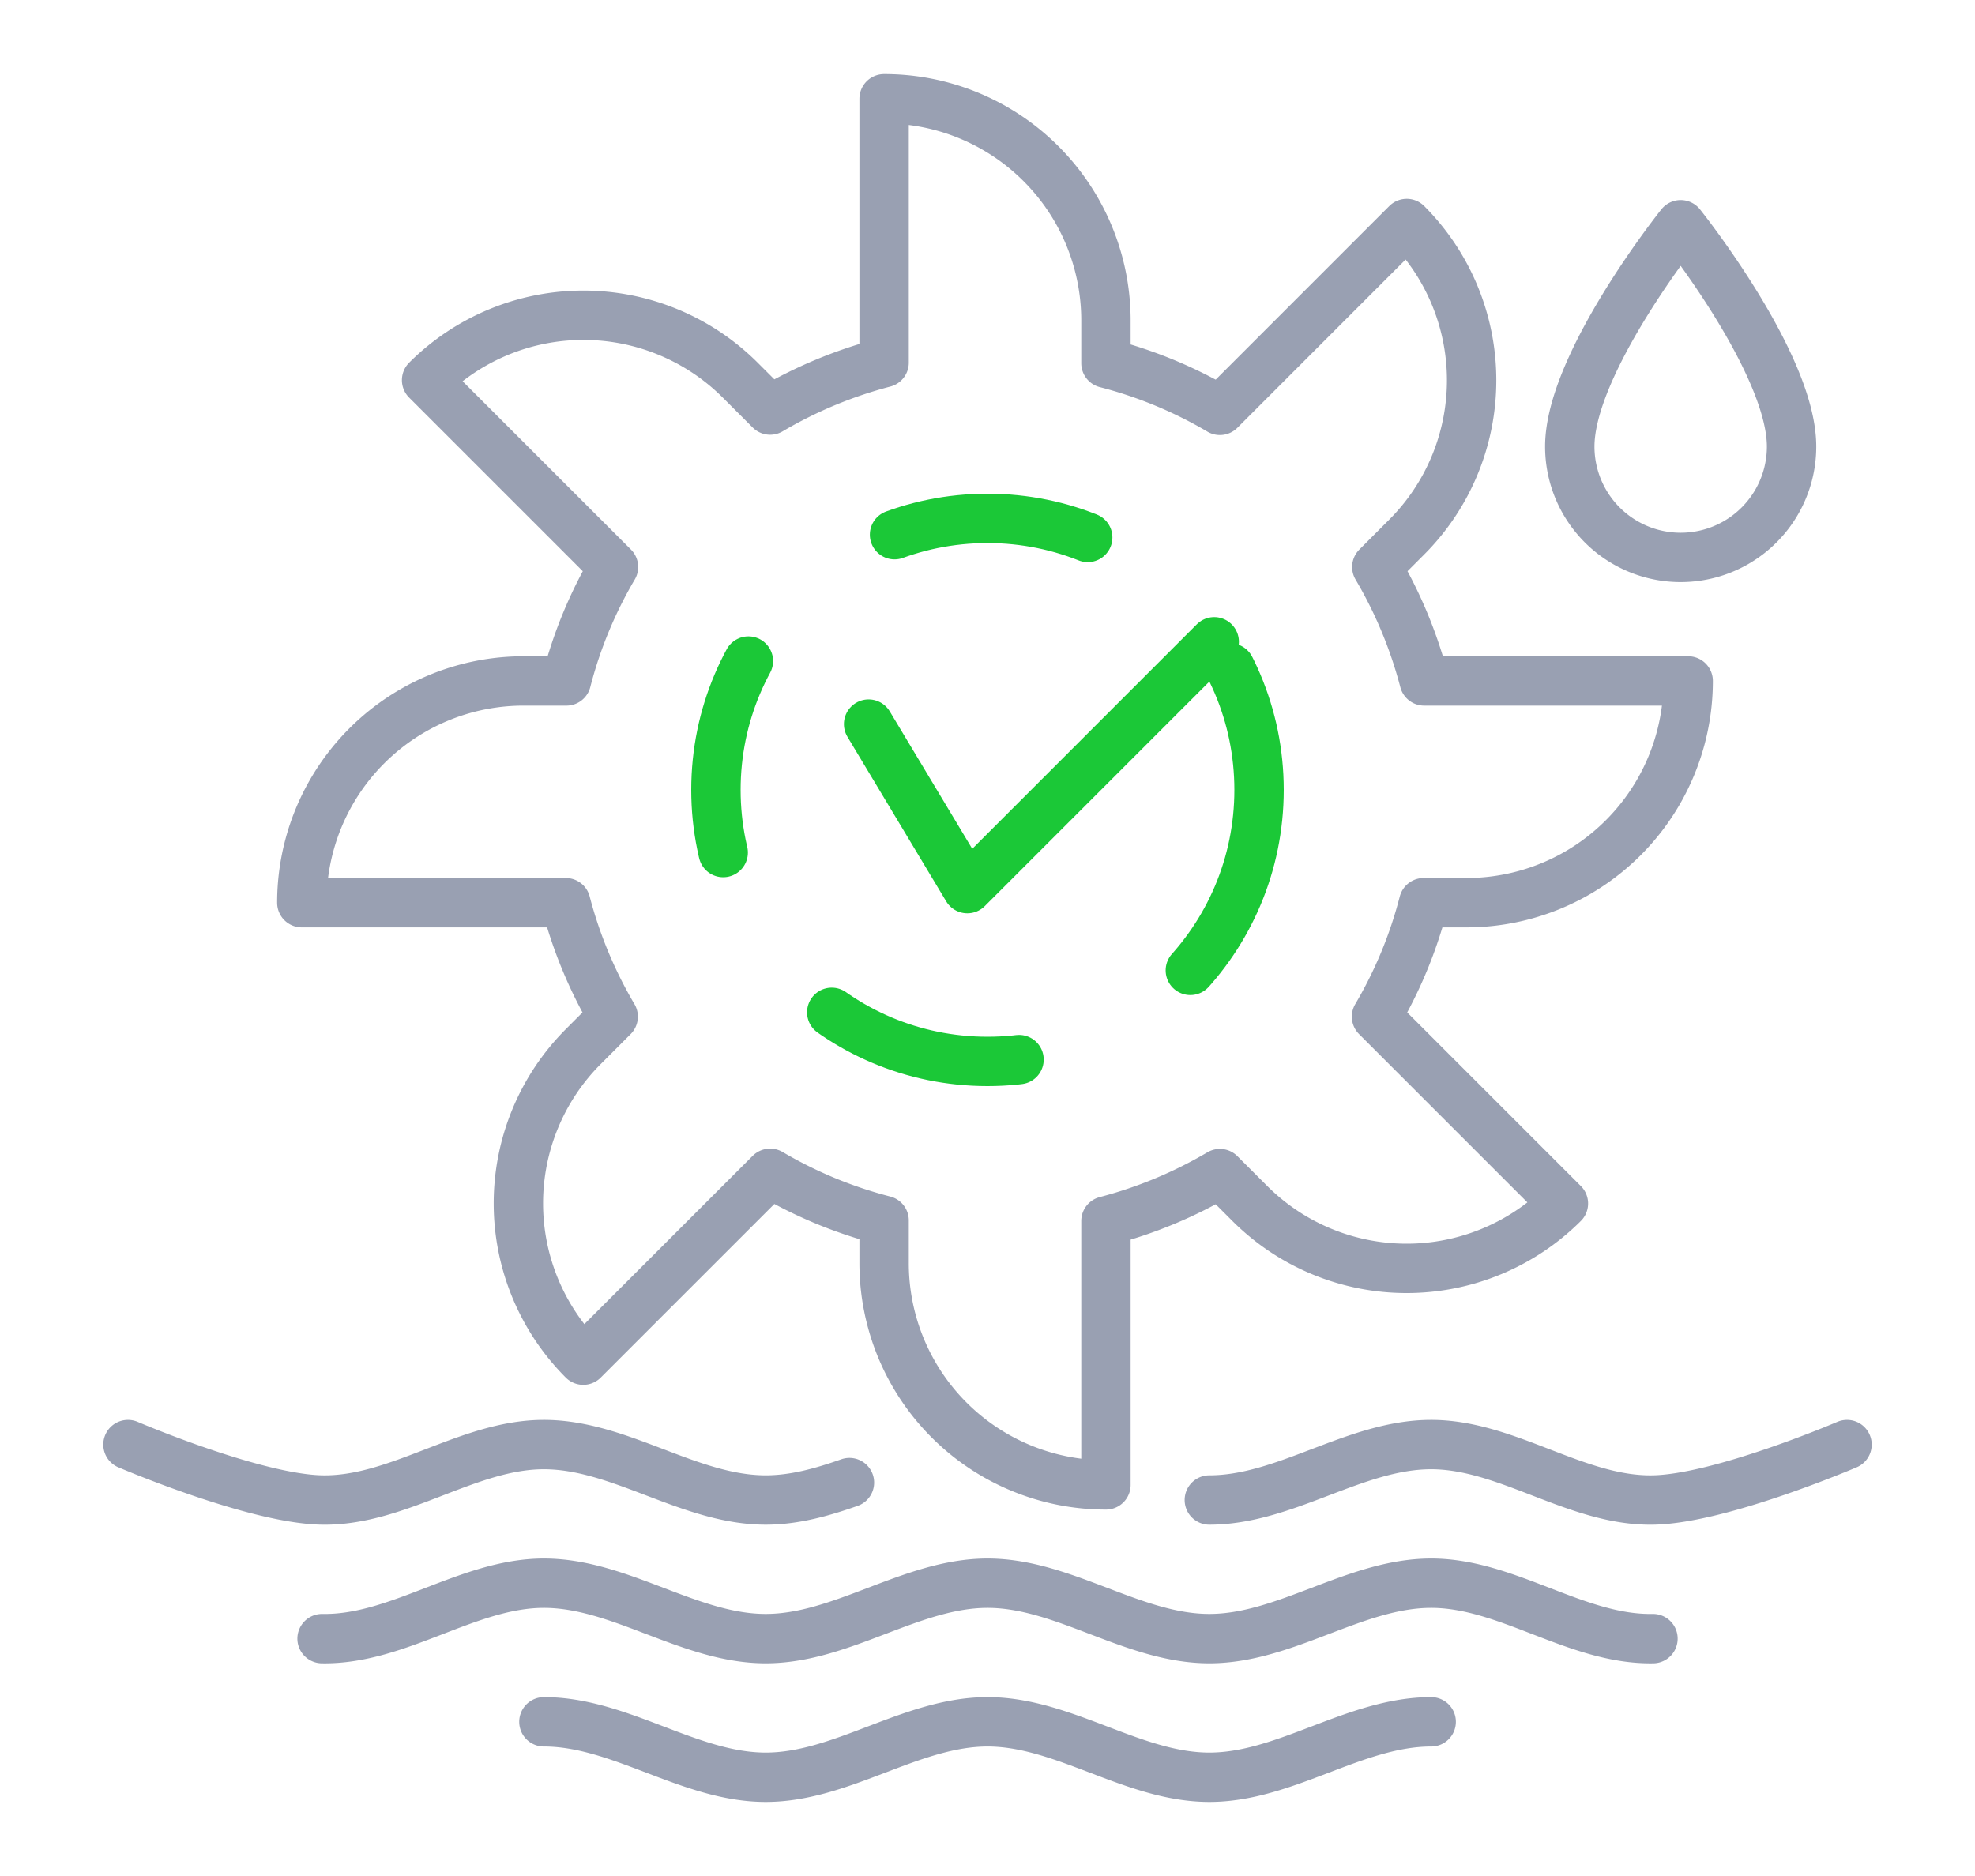 <svg width="40" height="38" fill="none" xmlns="http://www.w3.org/2000/svg"><path d="M2.592 29.261s2.566 1.1 3.93 1.123c1.545.028 2.949-1.123 4.493-1.123 1.544 0 2.948 1.123 4.493 1.123.578 0 1.14-.157 1.696-.353m7.289.353c1.544 0 2.948-1.123 4.492-1.123s2.948 1.151 4.493 1.123c1.364-.022 3.93-1.123 3.93-1.123M6.523 33.192c1.545.028 2.949-1.123 4.493-1.123 1.544 0 2.948 1.123 4.492 1.123 1.545 0 2.949-1.123 4.493-1.123 1.544 0 2.948 1.123 4.492 1.123 1.545 0 2.949-1.123 4.493-1.123 1.544 0 2.948 1.151 4.492 1.123M17.906 2v5.346a9.039 9.039 0 00-2.308.96l-.606-.606a4.494 4.494 0 00-6.352 0l3.785 3.785a8.908 8.908 0 00-.954 2.308h-.865a4.491 4.491 0 00-4.493 4.492h5.346a9.04 9.04 0 00.96 2.308l-.606.607a4.494 4.494 0 000 6.351l3.785-3.785c.725.427 1.5.747 2.308.955v.865a4.491 4.491 0 004.493 4.492v-5.346a9.04 9.04 0 002.308-.96l.606.606a4.494 4.494 0 006.351 0l-3.785-3.785a8.91 8.91 0 00.955-2.308h.865a4.491 4.491 0 004.492-4.492h-5.346a9.039 9.039 0 00-.96-2.308l.606-.607a4.494 4.494 0 000-6.351l-3.784 3.785a8.909 8.909 0 00-2.308-.955v-.865A4.491 4.491 0 0017.906 2z" stroke="#99A0B2" stroke-linecap="round" stroke-linejoin="round"/><circle cx="20" cy="16" r="5.5" stroke="#1BC837" stroke-linecap="round" stroke-dasharray="4 4"/><path d="M17.592 14.667l2 3.333 5-5" stroke="#1BC837" stroke-linecap="round" stroke-linejoin="round"/><path d="M36.285 9.045a2.246 2.246 0 11-4.492 0c0-1.685 2.246-4.493 2.246-4.493s2.246 2.808 2.246 4.493zM11.016 34.877c1.544 0 2.948 1.123 4.492 1.123s2.948-1.123 4.493-1.123c1.544 0 2.948 1.123 4.492 1.123s2.948-1.123 4.493-1.123" stroke="#99A0B2" stroke-linecap="round" stroke-linejoin="round"/></svg>
